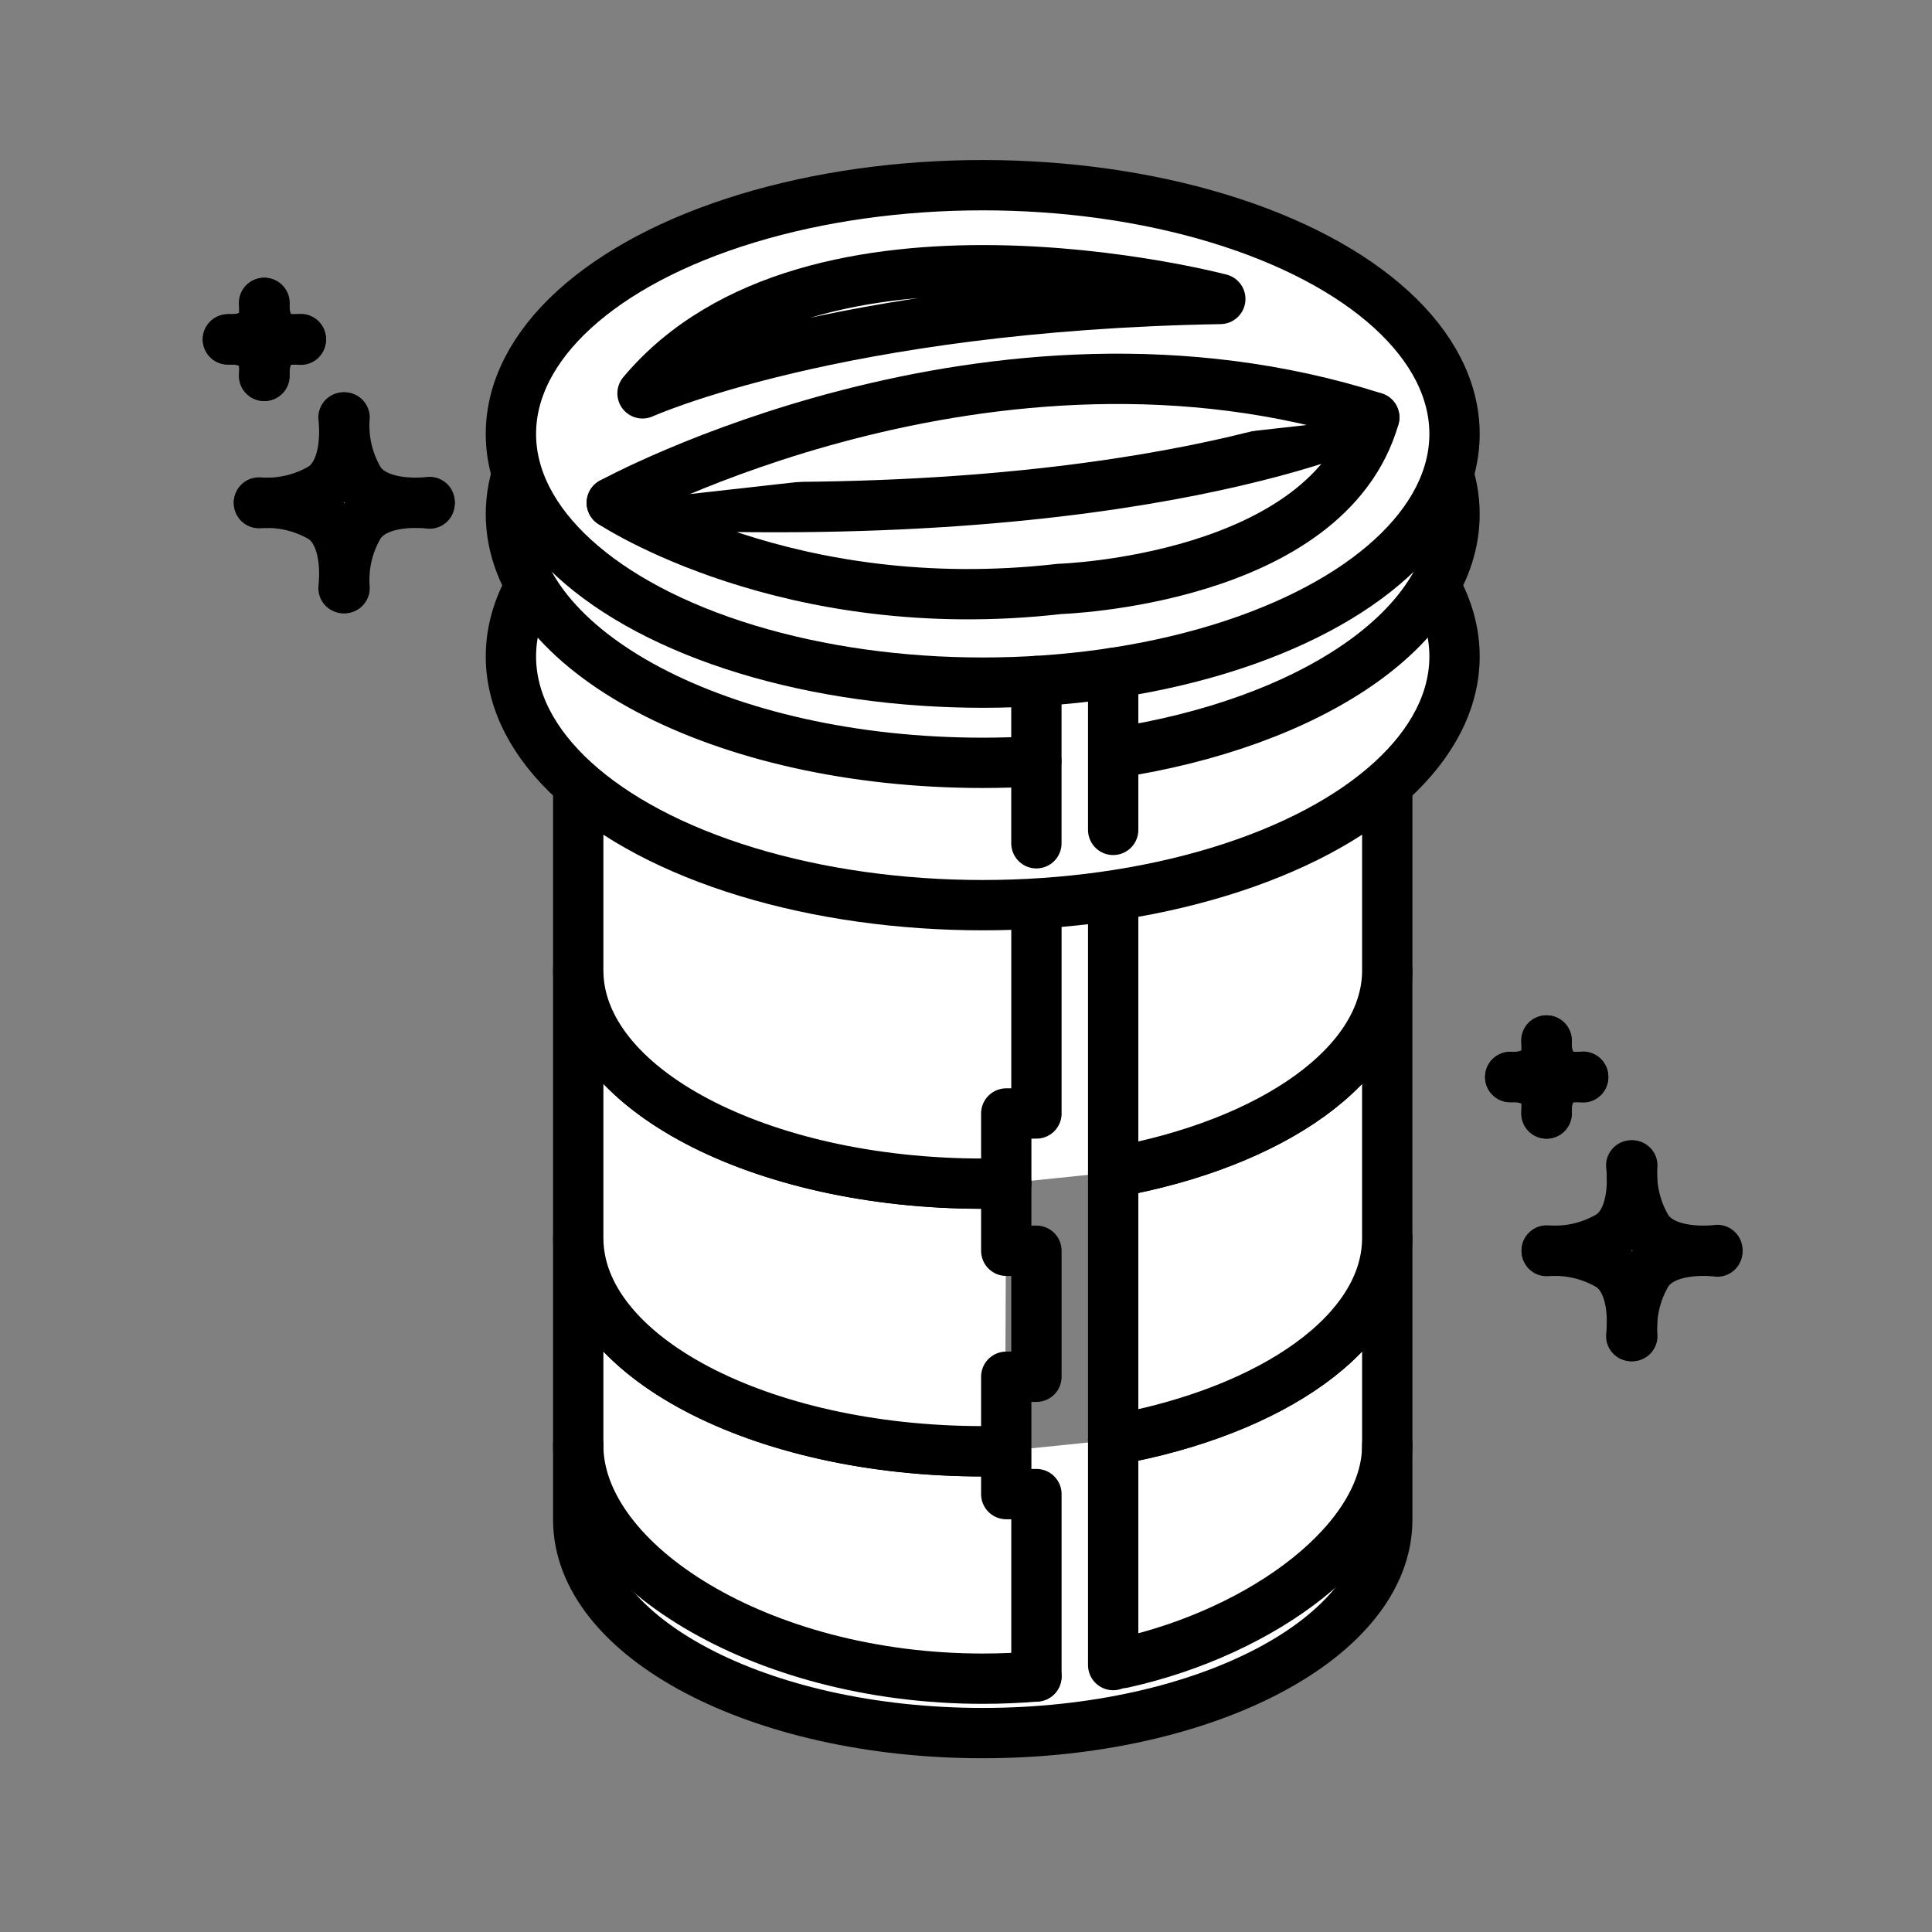 <svg id="그룹_1023" data-name="그룹 1023" xmlns="http://www.w3.org/2000/svg" xmlns:xlink="http://www.w3.org/1999/xlink" width="96" height="96" viewBox="0 0 96 96">
  <rect x="0" y="0" width="96" height="96" fill="#808080" stroke="none"/>
  <defs>
    <clipPath id="clip-path">
      <rect id="사각형_685" data-name="사각형 685" width="96" height="96" fill="none"/>
    </clipPath>
  </defs>
  <g id="그룹_1022" data-name="그룹 1022" clip-path="url(#clip-path)">
    <path id="패스_492" data-name="패스 492" d="M17.069,20.743s.353,2.585-1.078,3.5a5.355,5.355,0,0,1-3.123.726" fill="none" stroke="#000" stroke-linecap="round" stroke-linejoin="round" stroke-width="2.5"/>
    <path id="패스_493" data-name="패스 493" d="M21.347,24.944s-2.585.353-3.5-1.078a5.355,5.355,0,0,1-.726-3.123" fill="none" stroke="#000" stroke-linecap="round" stroke-linejoin="round" stroke-width="2.5"/>
    <path id="패스_494" data-name="패스 494" d="M17.069,29.223s.353-2.585-1.078-3.5A5.355,5.355,0,0,0,12.868,25" fill="none" stroke="#000" stroke-linecap="round" stroke-linejoin="round" stroke-width="2.5"/>
    <path id="패스_495" data-name="패스 495" d="M21.347,25.022s-2.585-.353-3.5,1.078a5.355,5.355,0,0,0-.726,3.123" fill="none" stroke="#000" stroke-linecap="round" stroke-linejoin="round" stroke-width="2.5"/>
    <path id="패스_496" data-name="패스 496" d="M81.055,57.91s.353,2.585-1.078,3.5a5.355,5.355,0,0,1-3.123.726" fill="none" stroke="#000" stroke-linecap="round" stroke-linejoin="round" stroke-width="2.5"/>
    <path id="패스_497" data-name="패스 497" d="M85.334,62.111s-2.585.353-3.5-1.078a5.355,5.355,0,0,1-.726-3.123" fill="none" stroke="#000" stroke-linecap="round" stroke-linejoin="round" stroke-width="2.5"/>
    <path id="패스_498" data-name="패스 498" d="M81.055,66.39s.353-2.585-1.078-3.5a5.355,5.355,0,0,0-3.123-.726" fill="none" stroke="#000" stroke-linecap="round" stroke-linejoin="round" stroke-width="2.5"/>
    <path id="패스_499" data-name="패스 499" d="M85.334,62.189s-2.585-.353-3.5,1.078a5.355,5.355,0,0,0-.726,3.123" fill="none" stroke="#000" stroke-linecap="round" stroke-linejoin="round" stroke-width="2.5"/>
    <path id="패스_500" data-name="패스 500" d="M13.12,15.052s.151,1.1-.461,1.5a2.284,2.284,0,0,1-1.334.31" fill="none" stroke="#000" stroke-linecap="round" stroke-linejoin="round" stroke-width="2.5"/>
    <path id="패스_501" data-name="패스 501" d="M14.949,16.848s-1.105.151-1.495-.461a2.284,2.284,0,0,1-.31-1.334" fill="none" stroke="#000" stroke-linecap="round" stroke-linejoin="round" stroke-width="2.5"/>
    <path id="패스_502" data-name="패스 502" d="M13.12,18.676s.151-1.105-.461-1.5a2.284,2.284,0,0,0-1.334-.31" fill="none" stroke="#000" stroke-linecap="round" stroke-linejoin="round" stroke-width="2.5"/>
    <path id="패스_503" data-name="패스 503" d="M14.949,16.881s-1.105-.151-1.495.461a2.284,2.284,0,0,0-.31,1.334" fill="none" stroke="#000" stroke-linecap="round" stroke-linejoin="round" stroke-width="2.5"/>
    <path id="패스_504" data-name="패스 504" d="M76.838,51.7s.151,1.1-.461,1.5a2.284,2.284,0,0,1-1.334.31" fill="none" stroke="#000" stroke-linecap="round" stroke-linejoin="round" stroke-width="2.5"/>
    <path id="패스_505" data-name="패스 505" d="M78.666,53.5s-1.105.151-1.5-.461a2.284,2.284,0,0,1-.31-1.334" fill="none" stroke="#000" stroke-linecap="round" stroke-linejoin="round" stroke-width="2.5"/>
    <path id="패스_506" data-name="패스 506" d="M76.838,55.328s.151-1.1-.461-1.495a2.284,2.284,0,0,0-1.334-.31" fill="none" stroke="#000" stroke-linecap="round" stroke-linejoin="round" stroke-width="2.5"/>
    <path id="패스_507" data-name="패스 507" d="M78.666,53.533s-1.105-.151-1.5.461a2.284,2.284,0,0,0-.31,1.334" fill="none" stroke="#000" stroke-linecap="round" stroke-linejoin="round" stroke-width="2.5"/>
    <path id="패스_508" data-name="패스 508" d="M49.94,72.1c-.367.011-.737.016-1.108.016-11.1,0-20.1-4.744-20.1-10.6v14c0,5.852,9,10.6,20.1,10.6s20.1-4.744,20.1-10.6v-14c0,4.657-5.7,8.612-13.618,10.034" fill="#fff"/>
    <path id="패스_509" data-name="패스 509" d="M49.94,72.1c-.367.011-.737.016-1.108.016-11.1,0-20.1-4.744-20.1-10.6v14c0,5.852,9,10.6,20.1,10.6s20.1-4.744,20.1-10.6v-14c0,4.657-5.7,8.612-13.618,10.034" fill="none" stroke="#000" stroke-linecap="round" stroke-linejoin="round" stroke-width="2.5"/>
    <path id="패스_510" data-name="패스 510" d="M55.772,82.637c7.026-1.551,13.16-6.121,13.16-10.824" fill="#fff"/>
    <path id="패스_511" data-name="패스 511" d="M55.772,82.637c7.026-1.551,13.16-6.121,13.16-10.824" fill="none" stroke="#000" stroke-linecap="round" stroke-linejoin="round" stroke-width="2.5"/>
    <path id="패스_512" data-name="패스 512" d="M28.731,71.813c0,5.852,9,11.6,20.1,11.6.9,0,1.795-.039,2.667-.112" fill="#fff"/>
    <path id="패스_513" data-name="패스 513" d="M28.731,71.813c0,5.852,9,11.6,20.1,11.6.9,0,1.795-.039,2.667-.112" fill="none" stroke="#000" stroke-linecap="round" stroke-linejoin="round" stroke-width="2.5"/>
    <path id="패스_514" data-name="패스 514" d="M55.313,71.551c7.92-1.422,13.618-5.377,13.618-10.033v-13.3c0,4.657-5.7,8.612-13.618,10.033" fill="#fff"/>
    <path id="패스_515" data-name="패스 515" d="M55.313,71.551c7.92-1.422,13.618-5.377,13.618-10.033v-13.3c0,4.657-5.7,8.612-13.618,10.033" fill="none" stroke="#000" stroke-linecap="round" stroke-linejoin="round" stroke-width="2.5"/>
    <path id="패스_516" data-name="패스 516" d="M49.995,58.795c-.385.012-.773.017-1.163.017-11.1,0-20.1-4.744-20.1-10.6v13.3c0,5.852,9,10.6,20.1,10.6q.558,0,1.108-.016" fill="#fff"/>
    <path id="패스_517" data-name="패스 517" d="M49.995,58.795c-.385.012-.773.017-1.163.017-11.1,0-20.1-4.744-20.1-10.6v13.3c0,5.852,9,10.6,20.1,10.6q.558,0,1.108-.016" fill="none" stroke="#000" stroke-linecap="round" stroke-linejoin="round" stroke-width="2.5"/>
    <path id="패스_518" data-name="패스 518" d="M55.314,58.249c7.92-1.422,13.618-5.377,13.618-10.033V38.982h-40.2v9.234c0,5.852,9,10.6,20.1,10.6q.585,0,1.163-.017" fill="#fff"/>
    <path id="패스_519" data-name="패스 519" d="M55.314,58.249c7.92-1.422,13.618-5.377,13.618-10.033V38.982h-40.2v9.234c0,5.852,9,10.6,20.1,10.6q.585,0,1.163-.017" fill="none" stroke="#000" stroke-linecap="round" stroke-linejoin="round" stroke-width="2.5"/>
    <path id="패스_520" data-name="패스 520" d="M51.5,83.3V74.241H50V68.41h1.5V62.15H50V55.328h1.5V44.9" fill="none" stroke="#000" stroke-linecap="round" stroke-linejoin="round" stroke-width="2.5"/>
    <line id="선_140" data-name="선 140" y1="37.84" transform="translate(55.313 44.897)" fill="#fff"/>
    <line id="선_141" data-name="선 141" y1="37.84" transform="translate(55.313 44.897)" fill="none" stroke="#000" stroke-linecap="round" stroke-linejoin="round" stroke-width="2.5"/>
    <path id="패스_521" data-name="패스 521" d="M72.275,32.618c0,6.826-10.5,12.359-23.444,12.359S25.387,39.444,25.387,32.618s10.5-12.359,23.444-12.359,23.444,5.533,23.444,12.359" fill="#fff"/>
    <ellipse id="타원_141" data-name="타원 141" cx="23.444" cy="12.359" rx="23.444" ry="12.359" transform="translate(25.387 20.259)" fill="none" stroke="#000" stroke-linecap="round" stroke-linejoin="round" stroke-width="2.5"/>
    <path id="패스_522" data-name="패스 522" d="M51.493,37.826q-1.311.078-2.662.079c-12.948,0-23.444-5.534-23.444-12.36s10.5-12.359,23.444-12.359,23.444,5.533,23.444,12.359c0,5.638-7.161,10.395-16.949,11.879" fill="#fff"/>
    <path id="패스_523" data-name="패스 523" d="M51.493,37.826q-1.311.078-2.662.079c-12.948,0-23.444-5.534-23.444-12.36s10.5-12.359,23.444-12.359,23.444,5.533,23.444,12.359c0,5.638-7.161,10.395-16.949,11.879" fill="none" stroke="#000" stroke-linecap="round" stroke-linejoin="round" stroke-width="2.5"/>
    <path id="패스_524" data-name="패스 524" d="M72.275,21.561c0,6.826-10.5,12.359-23.444,12.359S25.387,28.387,25.387,21.561,35.883,9.2,48.831,9.2s23.444,5.533,23.444,12.359" fill="#fff"/>
    <ellipse id="타원_142" data-name="타원 142" cx="23.444" cy="12.359" rx="23.444" ry="12.359" transform="translate(25.387 9.202)" fill="none" stroke="#000" stroke-linecap="round" stroke-linejoin="round" stroke-width="2.5"/>
    <line id="선_142" data-name="선 142" y2="7.796" transform="translate(55.313 33.441)" fill="#fff"/>
    <line id="선_143" data-name="선 143" y2="7.796" transform="translate(55.313 33.441)" fill="none" stroke="#000" stroke-linecap="round" stroke-linejoin="round" stroke-width="2.5"/>
    <line id="선_144" data-name="선 144" y1="8.061" transform="translate(51.498 33.841)" fill="#fff"/>
    <line id="선_145" data-name="선 145" y1="8.061" transform="translate(51.498 33.841)" fill="none" stroke="#000" stroke-linecap="round" stroke-linejoin="round" stroke-width="2.5"/>
    <path id="패스_525" data-name="패스 525" d="M30.4,24.983s8.733,5.831,22.256,4.28c0,0,13.3-.413,15.63-8.52,0,0-11.481,5.612-37.886,4.24" fill="#fff"/>
    <path id="패스_526" data-name="패스 526" d="M30.4,24.983s8.733,5.831,22.256,4.28c0,0,13.3-.413,15.63-8.52C68.285,20.743,56.8,26.355,30.4,24.983Z" fill="none" stroke="#000" stroke-linecap="round" stroke-linejoin="round" stroke-width="2.5"/>
    <path id="패스_527" data-name="패스 527" d="M30.4,24.983s18.82-10.323,37.886-4.24" fill="#fff"/>
    <path id="패스_528" data-name="패스 528" d="M30.4,24.983s18.82-10.323,37.886-4.24" fill="none" stroke="#000" stroke-linecap="round" stroke-linejoin="round" stroke-width="2.5"/>
    <path id="패스_529" data-name="패스 529" d="M31.927,19.546s9.644-4.359,28.709-4.691c0,0-20.285-5.36-28.709,4.691" fill="#fff"/>
    <path id="패스_530" data-name="패스 530" d="M31.927,19.546s9.644-4.359,28.709-4.691C60.636,14.855,40.351,9.495,31.927,19.546Z" fill="none" stroke="#000" stroke-linecap="round" stroke-linejoin="round" stroke-width="2.5"/>
  </g>
</svg>
